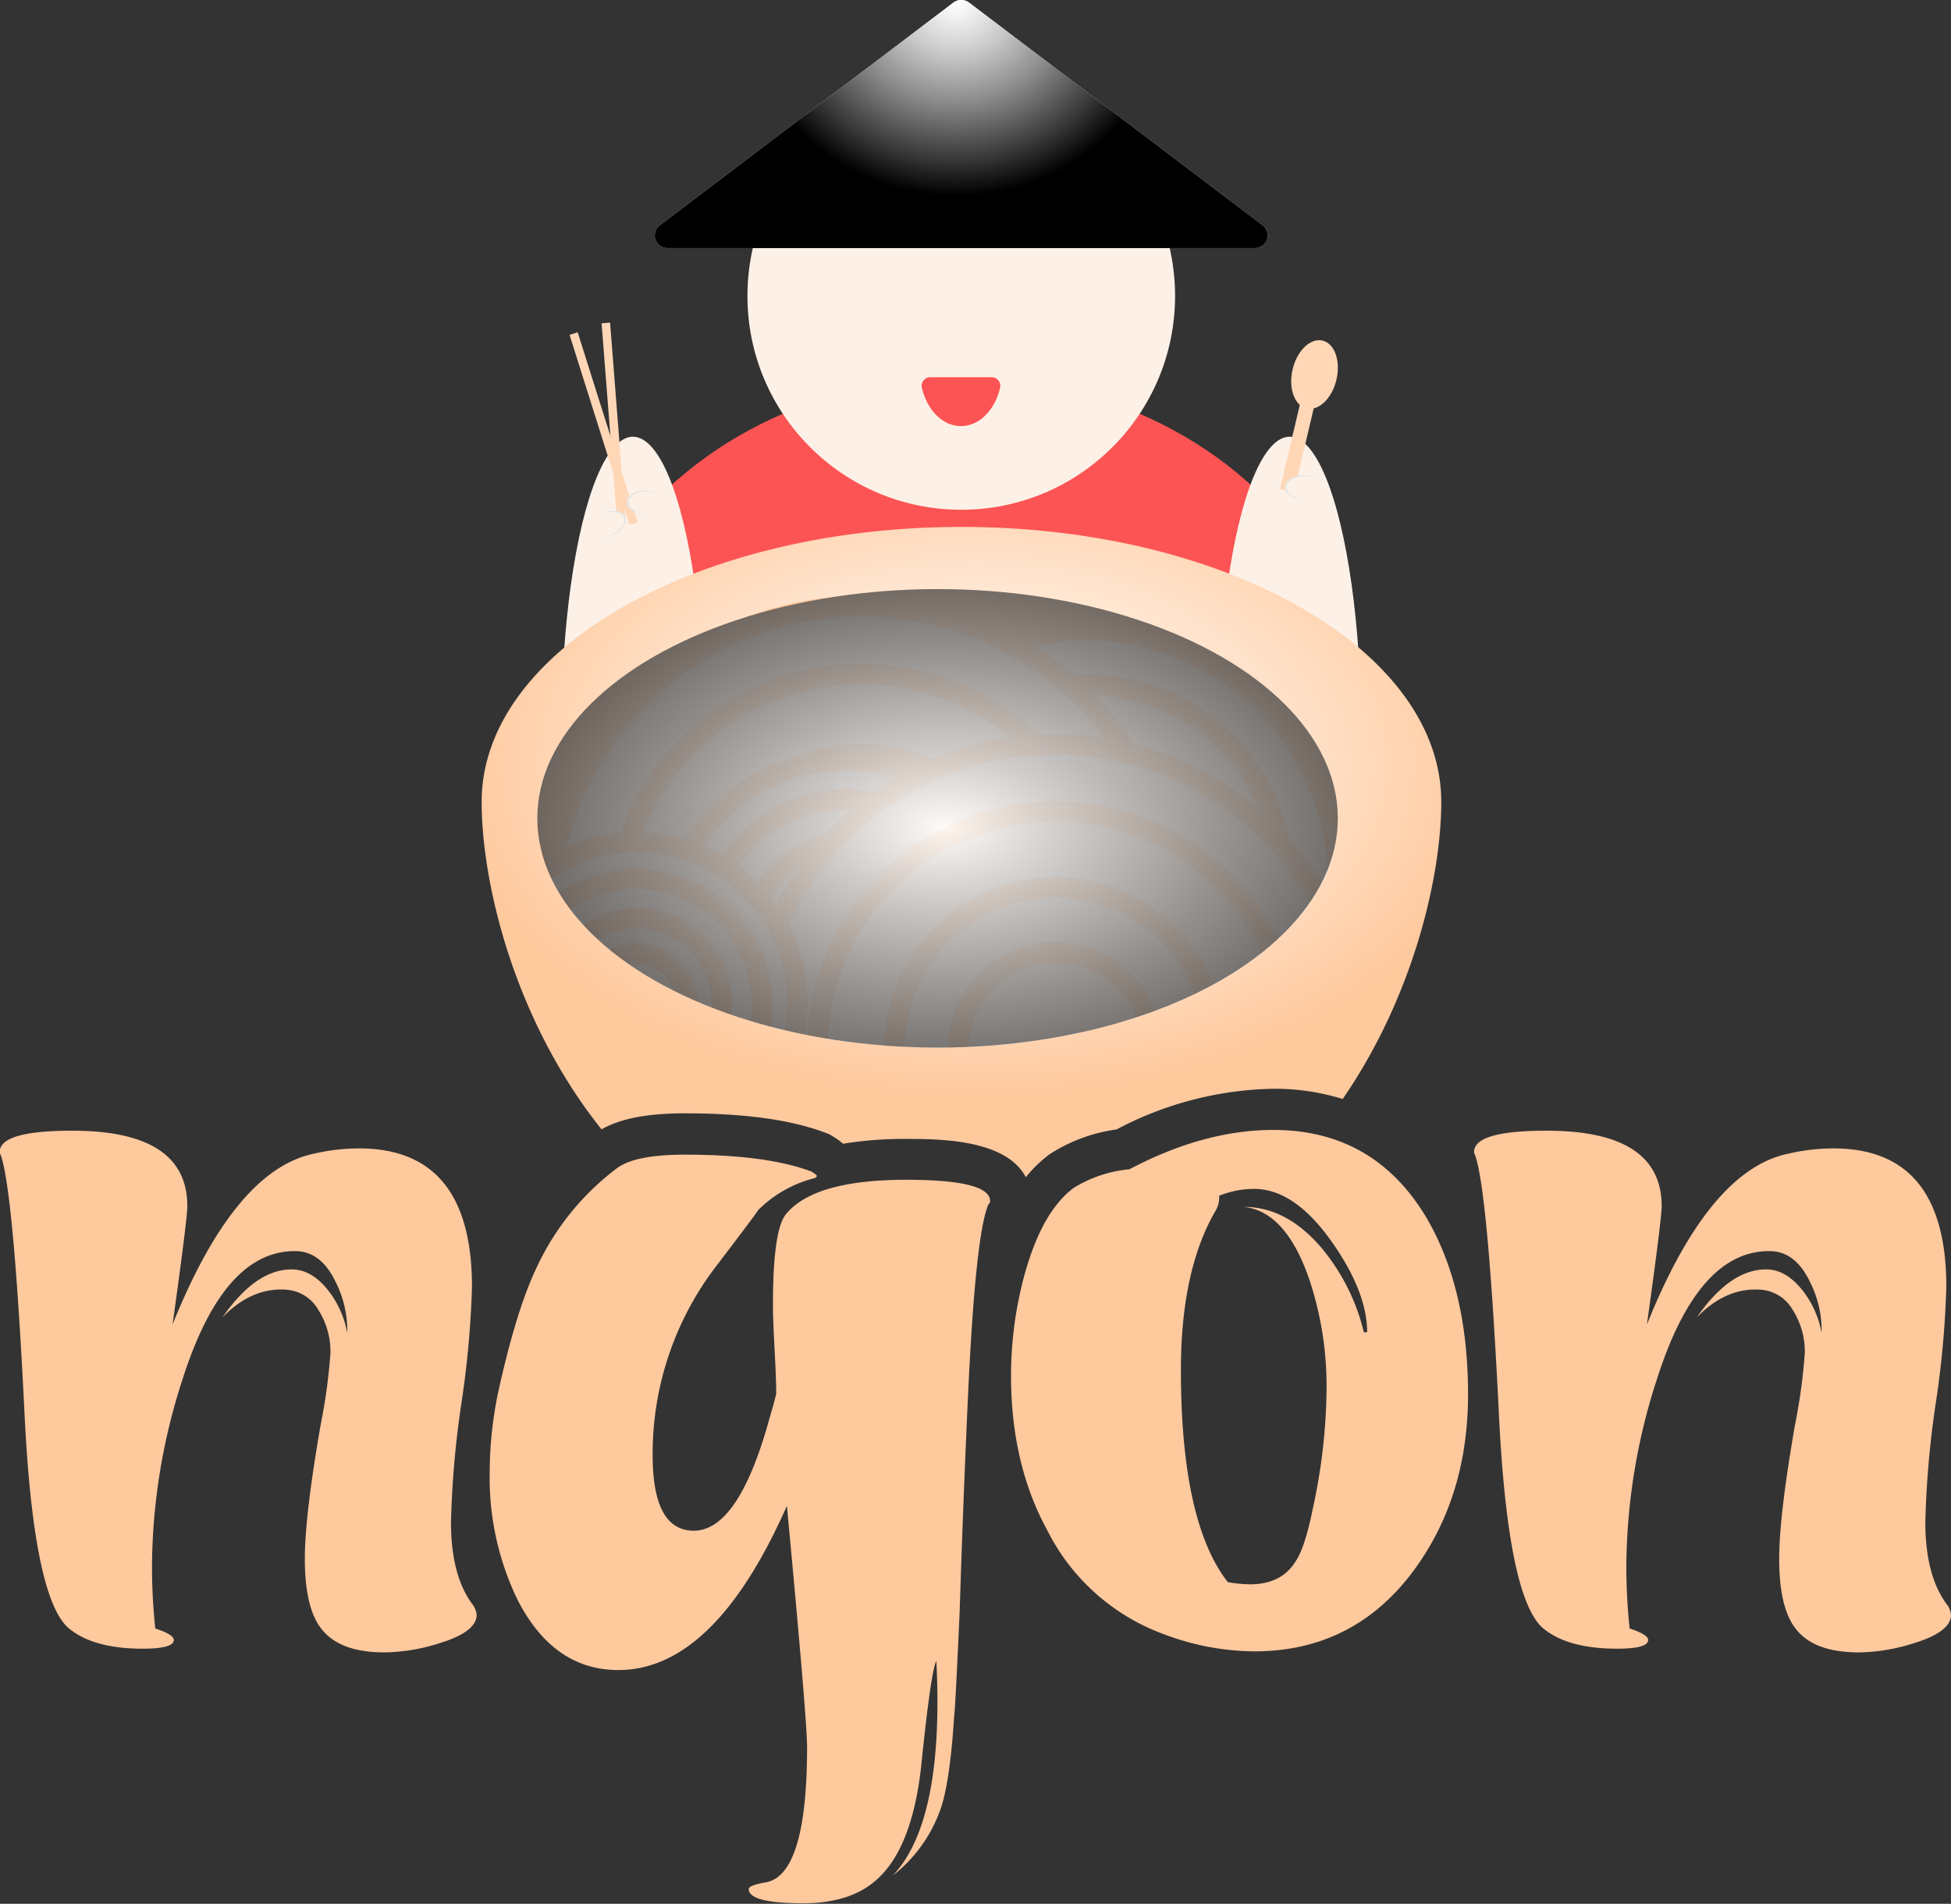 <svg xmlns="http://www.w3.org/2000/svg" xmlns:xlink="http://www.w3.org/1999/xlink" viewBox="0 0 284.23 277.38"><rect x="0" y="0" width="284.23" height="277.38" fill="#333333" stroke="none"/><defs><style>.cls-1{fill:none;}.cls-2{isolation:isolate;}.cls-3{fill:#fc5454;}.cls-4{fill:#fdf1e7;}.cls-5{fill:#ffd7b7;}.cls-6{fill:#e5e5e5;}.cls-7{fill:url(#linear-gradient);}.cls-8{mix-blend-mode:screen;fill:url(#radial-gradient);}.cls-9{fill:url(#radial-gradient-2);}.cls-10{fill:url(#New_Gradient_Swatch_1);}.cls-11{clip-path:url(#clip-path);}.cls-12,.cls-13,.cls-14,.cls-15,.cls-21,.cls-22,.cls-23,.cls-24,.cls-30,.cls-31,.cls-32,.cls-33,.cls-39,.cls-40,.cls-41,.cls-42,.cls-48,.cls-49,.cls-50,.cls-51{fill:#fff;}.cls-12,.cls-13,.cls-14,.cls-15,.cls-16,.cls-17,.cls-18,.cls-19,.cls-20,.cls-21,.cls-22,.cls-23,.cls-24,.cls-25,.cls-26,.cls-27,.cls-28,.cls-29,.cls-30,.cls-31,.cls-32,.cls-33,.cls-34,.cls-35,.cls-36,.cls-37,.cls-38,.cls-39,.cls-40,.cls-41,.cls-42,.cls-43,.cls-44,.cls-45,.cls-46,.cls-47,.cls-48,.cls-49,.cls-50,.cls-51,.cls-52,.cls-53,.cls-54,.cls-55,.cls-56{stroke-miterlimit:10;stroke-width:3px;}.cls-12{stroke:url(#New_Gradient_Swatch_1-2);}.cls-13{stroke:url(#New_Gradient_Swatch_1-3);}.cls-14{stroke:url(#New_Gradient_Swatch_1-4);}.cls-15{stroke:url(#New_Gradient_Swatch_1-5);}.cls-16,.cls-17,.cls-18,.cls-19,.cls-20,.cls-25,.cls-26,.cls-27,.cls-28,.cls-29,.cls-34,.cls-35,.cls-36,.cls-37,.cls-38,.cls-43,.cls-44,.cls-45,.cls-46,.cls-47,.cls-52,.cls-53,.cls-54,.cls-55,.cls-56{fill:#ff5252;}.cls-16{stroke:url(#New_Gradient_Swatch_1-6);}.cls-17{stroke:url(#New_Gradient_Swatch_1-7);}.cls-18{stroke:url(#New_Gradient_Swatch_1-8);}.cls-19{stroke:url(#New_Gradient_Swatch_1-9);}.cls-20{stroke:url(#New_Gradient_Swatch_1-10);}.cls-21{stroke:url(#New_Gradient_Swatch_1-11);}.cls-22{stroke:url(#New_Gradient_Swatch_1-12);}.cls-23{stroke:url(#New_Gradient_Swatch_1-13);}.cls-24{stroke:url(#New_Gradient_Swatch_1-14);}.cls-25{stroke:url(#New_Gradient_Swatch_1-15);}.cls-26{stroke:url(#New_Gradient_Swatch_1-16);}.cls-27{stroke:url(#New_Gradient_Swatch_1-17);}.cls-28{stroke:url(#New_Gradient_Swatch_1-18);}.cls-29{stroke:url(#New_Gradient_Swatch_1-19);}.cls-30{stroke:url(#New_Gradient_Swatch_1-20);}.cls-31{stroke:url(#New_Gradient_Swatch_1-21);}.cls-32{stroke:url(#New_Gradient_Swatch_1-22);}.cls-33{stroke:url(#New_Gradient_Swatch_1-23);}.cls-34{stroke:url(#New_Gradient_Swatch_1-24);}.cls-35{stroke:url(#New_Gradient_Swatch_1-25);}.cls-36{stroke:url(#New_Gradient_Swatch_1-26);}.cls-37{stroke:url(#New_Gradient_Swatch_1-27);}.cls-38{stroke:url(#New_Gradient_Swatch_1-28);}.cls-39{stroke:url(#New_Gradient_Swatch_1-29);}.cls-40{stroke:url(#New_Gradient_Swatch_1-30);}.cls-41{stroke:url(#New_Gradient_Swatch_1-31);}.cls-42{stroke:url(#New_Gradient_Swatch_1-32);}.cls-43{stroke:url(#New_Gradient_Swatch_1-33);}.cls-44{stroke:url(#New_Gradient_Swatch_1-34);}.cls-45{stroke:url(#New_Gradient_Swatch_1-35);}.cls-46{stroke:url(#New_Gradient_Swatch_1-36);}.cls-47{stroke:url(#New_Gradient_Swatch_1-37);}.cls-48{stroke:url(#New_Gradient_Swatch_1-38);}.cls-49{stroke:url(#New_Gradient_Swatch_1-39);}.cls-50{stroke:url(#New_Gradient_Swatch_1-40);}.cls-51{stroke:url(#New_Gradient_Swatch_1-41);}.cls-52{stroke:url(#New_Gradient_Swatch_1-42);}.cls-53{stroke:url(#New_Gradient_Swatch_1-43);}.cls-54{stroke:url(#New_Gradient_Swatch_1-44);}.cls-55{stroke:url(#New_Gradient_Swatch_1-45);}.cls-56{stroke:url(#New_Gradient_Swatch_1-46);}.cls-57{opacity:0.26;mix-blend-mode:multiply;fill:url(#radial-gradient-3);}.cls-58{fill:#fcdfc8;opacity:0.5;}.cls-59{opacity:0.76;mix-blend-mode:soft-light;fill:url(#radial-gradient-4);}.cls-60{fill:#ffc99e;}</style><linearGradient id="linear-gradient" x1="424.42" y1="237.02" x2="424.42" y2="297.27" gradientUnits="userSpaceOnUse"><stop offset="0" stop-color="#fff"/><stop offset="0.21" stop-color="#fff7f0"/><stop offset="0.6" stop-color="#ffe2ca"/><stop offset="1" stop-color="#ffc99e"/></linearGradient><radialGradient id="radial-gradient" cx="423.85" cy="256.15" r="30.5" gradientTransform="translate(-4.45 18.24) scale(1.01 0.93)" gradientUnits="userSpaceOnUse"><stop offset="0" stop-color="#fff"/><stop offset="0.09" stop-color="#f0f0f0"/><stop offset="0.27" stop-color="#cacaca"/><stop offset="0.52" stop-color="#8b8b8b"/><stop offset="0.82" stop-color="#363636"/><stop offset="1"/></radialGradient><radialGradient id="radial-gradient-2" cx="426.6" cy="368.02" r="76.88" gradientTransform="translate(0 135.58) scale(1 0.63)" xlink:href="#linear-gradient"/><radialGradient id="New_Gradient_Swatch_1" cx="135.65" cy="162.65" r="75.41" gradientUnits="userSpaceOnUse"><stop offset="0" stop-color="#ffbf97"/><stop offset="1" stop-color="#ffc99e"/></radialGradient><clipPath id="clip-path" transform="translate(-284.39 -256.31)"><path class="cls-1" d="M479.29,375.54c0,18.44-26.09,33.4-58.27,33.4s-58.27-15-58.27-33.4,23.48-58.08,55.66-58.08c23.1,0,44.4,20.41,54.59,38.76C477,363.44,479.29,370.33,479.29,375.54Z"/></clipPath><radialGradient id="New_Gradient_Swatch_1-2" cx="442.85" cy="369.98" r="31.5" xlink:href="#New_Gradient_Swatch_1"/><radialGradient id="New_Gradient_Swatch_1-3" cx="442.78" cy="373.21" r="25.01" xlink:href="#New_Gradient_Swatch_1"/><radialGradient id="New_Gradient_Swatch_1-4" cx="442.7" cy="377.04" r="17.35" xlink:href="#New_Gradient_Swatch_1"/><radialGradient id="New_Gradient_Swatch_1-5" cx="442.63" cy="380.14" r="11.15" xlink:href="#New_Gradient_Swatch_1"/><radialGradient id="New_Gradient_Swatch_1-6" cx="181.85" cy="132.92" r="3.83" xlink:href="#New_Gradient_Swatch_1"/><radialGradient id="New_Gradient_Swatch_1-7" cx="134.68" cy="124.03" r="3.83" xlink:href="#New_Gradient_Swatch_1"/><radialGradient id="New_Gradient_Swatch_1-8" cx="143.03" cy="125.6" r="3.23" xlink:href="#New_Gradient_Swatch_1"/><radialGradient id="New_Gradient_Swatch_1-9" cx="173.51" cy="131.35" r="3.23" xlink:href="#New_Gradient_Swatch_1"/><radialGradient id="New_Gradient_Swatch_1-10" cx="158.27" cy="128.47" r="8.72" xlink:href="#New_Gradient_Swatch_1"/><radialGradient id="New_Gradient_Swatch_1-11" cx="409.88" cy="367.46" r="37.53" xlink:href="#New_Gradient_Swatch_1"/><radialGradient id="New_Gradient_Swatch_1-12" cx="409.88" cy="372.4" r="29.71" xlink:href="#New_Gradient_Swatch_1"/><radialGradient id="New_Gradient_Swatch_1-13" cx="409.88" cy="378.25" r="20.46" xlink:href="#New_Gradient_Swatch_1"/><radialGradient id="New_Gradient_Swatch_1-14" cx="409.88" cy="382.99" r="12.97" xlink:href="#New_Gradient_Swatch_1"/><radialGradient id="New_Gradient_Swatch_1-15" cx="155.43" cy="133.98" r="4.27" xlink:href="#New_Gradient_Swatch_1"/><radialGradient id="New_Gradient_Swatch_1-16" cx="95.57" cy="133.98" r="4.27" xlink:href="#New_Gradient_Swatch_1"/><radialGradient id="New_Gradient_Swatch_1-17" cx="106.16" cy="133.98" r="3.52" xlink:href="#New_Gradient_Swatch_1"/><radialGradient id="New_Gradient_Swatch_1-18" cx="144.84" cy="133.98" r="3.52" xlink:href="#New_Gradient_Swatch_1"/><radialGradient id="New_Gradient_Swatch_1-19" cx="125.5" cy="133.98" r="10.38" xlink:href="#New_Gradient_Swatch_1"/><radialGradient id="New_Gradient_Swatch_1-20" cx="407.71" cy="380.3" r="22.32" xlink:href="#New_Gradient_Swatch_1"/><radialGradient id="New_Gradient_Swatch_1-21" cx="407.71" cy="383.16" r="17.8" xlink:href="#New_Gradient_Swatch_1"/><radialGradient id="New_Gradient_Swatch_1-22" cx="407.71" cy="386.54" r="12.45" xlink:href="#New_Gradient_Swatch_1"/><radialGradient id="New_Gradient_Swatch_1-23" cx="407.71" cy="389.29" r="8.12" xlink:href="#New_Gradient_Swatch_1"/><radialGradient id="New_Gradient_Swatch_1-24" cx="140.64" cy="137.2" r="2.62" xlink:href="#New_Gradient_Swatch_1"/><radialGradient id="New_Gradient_Swatch_1-25" cx="106" cy="137.2" r="2.62" xlink:href="#New_Gradient_Swatch_1"/><radialGradient id="New_Gradient_Swatch_1-26" cx="112.13" cy="137.2" r="2.21" xlink:href="#New_Gradient_Swatch_1"/><radialGradient id="New_Gradient_Swatch_1-27" cx="134.51" cy="137.2" r="2.21" xlink:href="#New_Gradient_Swatch_1"/><radialGradient id="New_Gradient_Swatch_1-28" cx="123.32" cy="137.2" r="6.07" xlink:href="#New_Gradient_Swatch_1"/><radialGradient id="New_Gradient_Swatch_1-29" cx="437.62" cy="392.75" r="38.1" xlink:href="#New_Gradient_Swatch_1"/><radialGradient id="New_Gradient_Swatch_1-30" cx="437.77" cy="396.35" r="30.19" xlink:href="#New_Gradient_Swatch_1"/><radialGradient id="New_Gradient_Swatch_1-31" cx="437.95" cy="400.61" r="20.85" xlink:href="#New_Gradient_Swatch_1"/><radialGradient id="New_Gradient_Swatch_1-32" cx="438.1" cy="404.07" r="13.28" xlink:href="#New_Gradient_Swatch_1"/><radialGradient id="New_Gradient_Swatch_1-33" cx="181.86" cy="145.72" r="4.61" xlink:href="#New_Gradient_Swatch_1"/><radialGradient id="New_Gradient_Swatch_1-34" cx="125.69" cy="160.11" r="4.61" xlink:href="#New_Gradient_Swatch_1"/><radialGradient id="New_Gradient_Swatch_1-35" cx="135.62" cy="157.56" r="3.87" xlink:href="#New_Gradient_Swatch_1"/><radialGradient id="New_Gradient_Swatch_1-36" cx="171.92" cy="148.26" r="3.87" xlink:href="#New_Gradient_Swatch_1"/><radialGradient id="New_Gradient_Swatch_1-37" cx="153.77" cy="152.91" r="10.55" xlink:href="#New_Gradient_Swatch_1"/><radialGradient id="New_Gradient_Swatch_1-38" cx="377.38" cy="394.63" r="21.05" xlink:href="#New_Gradient_Swatch_1"/><radialGradient id="New_Gradient_Swatch_1-39" cx="377.27" cy="396.43" r="16.85" xlink:href="#New_Gradient_Swatch_1"/><radialGradient id="New_Gradient_Swatch_1-40" cx="377.14" cy="398.55" r="11.88" xlink:href="#New_Gradient_Swatch_1"/><radialGradient id="New_Gradient_Swatch_1-41" cx="377.03" cy="400.27" r="7.86" xlink:href="#New_Gradient_Swatch_1"/><radialGradient id="New_Gradient_Swatch_1-42" cx="107.33" cy="150.9" r="2.85" xlink:href="#New_Gradient_Swatch_1"/><radialGradient id="New_Gradient_Swatch_1-43" cx="78" cy="141.95" r="2.85" xlink:href="#New_Gradient_Swatch_1"/><radialGradient id="New_Gradient_Swatch_1-44" cx="83.19" cy="143.54" r="2.47" xlink:href="#New_Gradient_Swatch_1"/><radialGradient id="New_Gradient_Swatch_1-45" cx="102.14" cy="149.32" r="2.47" xlink:href="#New_Gradient_Swatch_1"/><radialGradient id="New_Gradient_Swatch_1-46" cx="92.67" cy="146.43" r="5.95" xlink:href="#New_Gradient_Swatch_1"/><radialGradient id="radial-gradient-3" cx="136.38" cy="174.26" r="75.41" gradientUnits="userSpaceOnUse"><stop offset="0" stop-color="gray"/><stop offset="1" stop-color="#fff"/></radialGradient><radialGradient id="radial-gradient-4" cx="419.99" cy="375.69" r="88.45" gradientTransform="translate(-274.08 -104.91) scale(0.98 0.6)" gradientUnits="userSpaceOnUse"><stop offset="0" stop-color="#fff"/><stop offset="0.18" stop-color="#c9c9c9"/><stop offset="0.48" stop-color="#747474"/><stop offset="0.73" stop-color="#353535"/><stop offset="0.91" stop-color="#0f0f0f"/><stop offset="1"/></radialGradient></defs><title>logo_2</title><g class="cls-2"><g id="Layer_9" data-name="Layer 9"><g id="logo"><g id="guy"><ellipse id="body" class="cls-3" cx="140.04" cy="105.49" rx="58.27" ry="50.51"/><circle id="face" class="cls-4" cx="140.04" cy="43.12" r="31.15"/><g id="hands"><ellipse class="cls-4" cx="187.87" cy="106.77" rx="10.44" ry="43.14"/><ellipse class="cls-4" cx="92.21" cy="106.77" rx="10.44" ry="43.14"/></g><g id="chopsticks"><rect class="cls-5" x="371.71" y="304.22" width="1.24" height="29.04" transform="translate(-363.04 -129.5) rotate(-17.51)"/><rect class="cls-5" x="373.17" y="303.3" width="1.24" height="29.04" transform="translate(-308.03 -226.19) rotate(-4.47)"/></g><g id="spoon"><rect class="cls-5" x="472.68" y="311.99" width="2.09" height="16.03" transform="translate(-198.45 -356.35) rotate(13.25)"/><ellipse class="cls-5" cx="475.88" cy="310.85" rx="5.08" ry="3.28" transform="translate(-220.14 446.53) rotate(-76.75)"/></g><g id="fingers"><path class="cls-4" d="M372.33,334.64a4.39,4.39,0,0,0,1.1-.3c1.45-.6,2.32-1.81,2-2.69s-1.69-1.08-3.06-.6" transform="translate(-284.39 -256.31)"/><path class="cls-6" d="M372.33,334.64a4.89,4.89,0,0,0,1.84-.8,2.7,2.7,0,0,0,1.15-1.53,1,1,0,0,0-.19-.87,1.56,1.56,0,0,0-.81-.47,3.91,3.91,0,0,0-2,.08,3.46,3.46,0,0,1,2-.27,1.64,1.64,0,0,1,.94.52,1.27,1.27,0,0,1,.26,1.06,2.8,2.8,0,0,1-1.29,1.64A4.16,4.16,0,0,1,372.33,334.64Z" transform="translate(-284.39 -256.31)"/><path class="cls-4" d="M379.92,328.07a4.39,4.39,0,0,0-1.12-.22c-1.56-.1-2.88.6-2.94,1.56s1,1.72,2.48,1.88" transform="translate(-284.39 -256.31)"/><path class="cls-6" d="M379.92,328.07a4.89,4.89,0,0,0-2-.09,2.7,2.7,0,0,0-1.71.86,1,1,0,0,0-.21.86,1.56,1.56,0,0,0,.52.78,3.91,3.91,0,0,0,1.82.81,3.46,3.46,0,0,1-1.94-.66,1.64,1.64,0,0,1-.62-.88,1.27,1.27,0,0,1,.23-1.07,2.8,2.8,0,0,1,1.88-.9A4.16,4.16,0,0,1,379.92,328.07Z" transform="translate(-284.39 -256.31)"/><path class="cls-4" d="M475.76,325.89a4.39,4.39,0,0,0-1.12-.22c-1.56-.1-2.88.6-2.94,1.56s1,1.72,2.48,1.88" transform="translate(-284.39 -256.31)"/><path class="cls-6" d="M475.76,325.89a4.89,4.89,0,0,0-2-.09,2.7,2.7,0,0,0-1.71.86,1,1,0,0,0-.21.86,1.56,1.56,0,0,0,.52.78,3.91,3.91,0,0,0,1.82.81,3.46,3.46,0,0,1-1.94-.66,1.64,1.64,0,0,1-.62-.88,1.27,1.27,0,0,1,.23-1.07,2.8,2.8,0,0,1,1.88-.9A4.16,4.16,0,0,1,475.76,325.89Z" transform="translate(-284.39 -256.31)"/></g><path id="mouth" class="cls-3" d="M420,311.27a1.26,1.26,0,0,0-1.33,1.43c.73,3.29,3,5.69,5.72,5.69s5-2.4,5.72-5.69a1.26,1.26,0,0,0-1.33-1.43Z" transform="translate(-284.39 -256.31)"/><g id="hat"><path class="cls-7" d="M423.28,256.69a1.9,1.9,0,0,1,2.29,0l23,17.46,19.78,15a1.85,1.85,0,0,1-1.14,3.31H381.64a1.85,1.85,0,0,1-1.14-3.31l19.78-15Z" transform="translate(-284.39 -256.31)"/><path class="cls-8" d="M423.28,256.69a1.9,1.9,0,0,1,2.29,0l23,17.46,19.78,15a1.85,1.85,0,0,1-1.14,3.31H381.64a1.85,1.85,0,0,1-1.14-3.31l19.78-15Z" transform="translate(-284.39 -256.31)"/></g></g><g id="bowl"><g id="bowl-2" data-name="bowl"><path class="cls-9" d="M384.15,418.52c8.76,0,15.48.93,20.55,2.85l.5.19.46.28a9.78,9.78,0,0,1,1.55,1.11,54.53,54.53,0,0,1,9.19-.7c4.64,0,14.55,0,17.43,5.58a19.2,19.2,0,0,1,3.39-3.29l.25-.17a23.94,23.94,0,0,1,9.58-3.5,50.6,50.6,0,0,1,22.83-5.93A33.52,33.52,0,0,1,480,416.43c10.33-15,14.36-32.48,14.36-43.29,0-22.12-31.29-40.06-69.9-40.06s-69.9,17.94-69.9,40.06c0,11.89,4.78,31.82,17.46,47.71C374.82,419.27,378.74,418.52,384.15,418.52Z" transform="translate(-284.39 -256.31)"/></g><g id="noddles"><ellipse class="cls-10" cx="136.63" cy="119.23" rx="58.27" ry="33.4"/><g class="cls-11"><path class="cls-12" d="M448,356.58a28.69,28.69,0,0,1,22.88,33.51l7.8,1.47a36.63,36.63,0,1,0-72-13.57l7.8,1.47A28.69,28.69,0,0,1,448,356.58Z" transform="translate(-284.39 -256.31)"/><path class="cls-13" d="M448,356.58a28.69,28.69,0,0,0-33.51,22.88l9.22,1.74a19.31,19.31,0,1,1,38,7.15l9.22,1.74A28.69,28.69,0,0,0,448,356.58Z" transform="translate(-284.39 -256.31)"/><path class="cls-14" d="M444.82,373.28a11.71,11.71,0,0,1,9.34,13.67l7.47,1.41a19.31,19.31,0,1,0-38-7.15l7.47,1.41A11.71,11.71,0,0,1,444.82,373.28Z" transform="translate(-284.39 -256.31)"/><path class="cls-15" d="M444.82,373.28a11.71,11.71,0,0,0-13.67,9.34l23,4.34A11.71,11.71,0,0,0,444.82,373.28Z" transform="translate(-284.39 -256.31)"/><line class="cls-16" x1="186.46" y1="133.79" x2="177.25" y2="132.05"/><line class="cls-17" x1="139.29" y1="124.89" x2="130.07" y2="123.16"/><line class="cls-18" x1="146.76" y1="126.3" x2="139.29" y2="124.89"/><line class="cls-19" x1="177.25" y1="132.05" x2="169.77" y2="130.64"/><line class="cls-20" x1="169.77" y1="130.64" x2="146.76" y2="126.3"/><path class="cls-21" d="M409.88,354.52a35.77,35.77,0,0,1,35.77,35.77h9.9a45.67,45.67,0,1,0-91.34,0h9.9A35.77,35.77,0,0,1,409.88,354.52Z" transform="translate(-284.39 -256.31)"/><path class="cls-22" d="M409.88,354.52a35.77,35.77,0,0,0-35.77,35.77h11.7a24.08,24.08,0,1,1,48.16,0h11.7A35.77,35.77,0,0,0,409.88,354.52Z" transform="translate(-284.39 -256.31)"/><path class="cls-23" d="M409.88,375.69a14.6,14.6,0,0,1,14.6,14.6H434a24.08,24.08,0,1,0-48.16,0h9.48A14.6,14.6,0,0,1,409.88,375.69Z" transform="translate(-284.39 -256.31)"/><path class="cls-24" d="M409.88,375.69a14.6,14.6,0,0,0-14.6,14.6h29.19A14.6,14.6,0,0,0,409.88,375.69Z" transform="translate(-284.39 -256.31)"/><line class="cls-25" x1="161.27" y1="133.98" x2="149.58" y2="133.98"/><line class="cls-26" x1="101.42" y1="133.98" x2="89.73" y2="133.98"/><line class="cls-27" x1="110.9" y1="133.98" x2="101.42" y2="133.98"/><line class="cls-28" x1="149.58" y1="133.98" x2="140.1" y2="133.98"/><line class="cls-29" x1="140.1" y1="133.98" x2="110.9" y2="133.98"/><path class="cls-30" d="M407.71,372.81a20.7,20.7,0,0,1,20.7,20.7h5.73a26.43,26.43,0,1,0-52.86,0H387A20.7,20.7,0,0,1,407.71,372.81Z" transform="translate(-284.39 -256.31)"/><path class="cls-31" d="M407.71,372.81a20.7,20.7,0,0,0-20.7,20.7h6.77a13.94,13.94,0,1,1,27.87,0h6.77A20.7,20.7,0,0,0,407.71,372.81Z" transform="translate(-284.39 -256.31)"/><path class="cls-32" d="M407.71,385.06a8.45,8.45,0,0,1,8.45,8.45h5.49a13.94,13.94,0,1,0-27.87,0h5.49A8.45,8.45,0,0,1,407.71,385.06Z" transform="translate(-284.39 -256.31)"/><path class="cls-33" d="M407.71,385.06a8.45,8.45,0,0,0-8.45,8.45h16.9A8.45,8.45,0,0,0,407.71,385.06Z" transform="translate(-284.39 -256.31)"/><line class="cls-34" x1="144.03" y1="137.2" x2="137.26" y2="137.2"/><line class="cls-35" x1="109.39" y1="137.2" x2="102.62" y2="137.2"/><line class="cls-36" x1="114.87" y1="137.2" x2="109.39" y2="137.2"/><line class="cls-37" x1="137.26" y1="137.2" x2="131.77" y2="137.2"/><line class="cls-38" x1="131.77" y1="137.2" x2="114.87" y2="137.2"/><path class="cls-39" d="M429.56,375.65a34.66,34.66,0,0,1,42.18,25l9.29-2.38a44.25,44.25,0,1,0-85.72,22l9.29-2.38A34.66,34.66,0,0,1,429.56,375.65Z" transform="translate(-284.39 -256.31)"/><path class="cls-40" d="M429.56,375.65a34.66,34.66,0,0,0-25,42.18l11-2.81a23.33,23.33,0,1,1,45.2-11.58l11-2.81A34.66,34.66,0,0,0,429.56,375.65Z" transform="translate(-284.39 -256.31)"/><path class="cls-41" d="M434.65,395.52a14.14,14.14,0,0,1,17.21,10.19l8.9-2.28A23.33,23.33,0,1,0,415.56,415l8.9-2.28A14.14,14.14,0,0,1,434.65,395.52Z" transform="translate(-284.39 -256.31)"/><path class="cls-42" d="M434.65,395.52a14.14,14.14,0,0,0-10.19,17.21l27.4-7A14.14,14.14,0,0,0,434.65,395.52Z" transform="translate(-284.39 -256.31)"/><line class="cls-43" x1="187.35" y1="144.31" x2="176.37" y2="147.12"/><line class="cls-44" x1="131.17" y1="158.7" x2="120.2" y2="161.51"/><line class="cls-45" x1="140.07" y1="156.42" x2="131.17" y2="158.7"/><line class="cls-46" x1="176.37" y1="147.12" x2="167.47" y2="149.4"/><line class="cls-47" x1="167.47" y1="149.4" x2="140.07" y2="156.42"/><path class="cls-48" d="M382.4,385.2a18.33,18.33,0,0,1,12.18,22.88l4.85,1.48a23.4,23.4,0,1,0-44.76-13.65l4.85,1.48A18.33,18.33,0,0,1,382.4,385.2Z" transform="translate(-284.39 -256.31)"/><path class="cls-49" d="M382.4,385.2a18.33,18.33,0,0,0-22.88,12.18l5.73,1.75a12.34,12.34,0,1,1,23.6,7.2l5.73,1.75A18.33,18.33,0,0,0,382.4,385.2Z" transform="translate(-284.39 -256.31)"/><path class="cls-50" d="M379.23,395.58a7.48,7.48,0,0,1,5,9.34l4.65,1.42a12.34,12.34,0,1,0-23.6-7.2l4.65,1.42A7.48,7.48,0,0,1,379.23,395.58Z" transform="translate(-284.39 -256.31)"/><path class="cls-51" d="M379.23,395.58a7.48,7.48,0,0,0-9.34,5l14.31,4.36A7.48,7.48,0,0,0,379.23,395.58Z" transform="translate(-284.39 -256.31)"/><line class="cls-52" x1="110.2" y1="151.77" x2="104.47" y2="150.03"/><line class="cls-53" x1="80.87" y1="142.83" x2="75.14" y2="141.08"/><line class="cls-54" x1="85.51" y1="144.25" x2="80.87" y2="142.83"/><line class="cls-55" x1="104.47" y1="150.03" x2="99.82" y2="148.61"/><line class="cls-56" x1="99.82" y1="148.61" x2="85.51" y2="144.25"/></g><ellipse class="cls-57" cx="136.63" cy="119.23" rx="58.27" ry="33.4"/><path class="cls-58" d="M479.29,375.54h0c0-.33,0-.65,0-1,0-.1,0-.2,0-.3s0-.45-.06-.68l0-.33q0-.34-.09-.67l0-.3q-.07-.42-.16-.84l0-.11q-.11-.49-.24-1l-.05-.18q-.11-.39-.23-.78l-.08-.25q-.12-.36-.26-.73l-.08-.22q-.17-.43-.35-.85l0-.06q-.42-1-.95-1.89l-.07-.12q-.23-.41-.48-.82l-.07-.12q-.28-.44-.57-.88h0a29.29,29.29,0,0,0-2.09-2.72l0-.05q-.37-.43-.77-.86h0C468,354,458.89,349.3,449,346.23q-2.87-.9-5.92-1.61l-.64-.15h0a84.41,84.41,0,0,0-13.73-2h0q-3.75-.28-7.63-.28c-21.39,0-40.09,6.61-50.23,16.46l0,0a32.4,32.4,0,0,0-3.12,3.5l-.07.09c-.3.39-.59.79-.86,1.19h0q-.41.6-.78,1.22l0,.05q-.35.59-.67,1.2l-.08.16c-.21.4-.4.81-.59,1.21l0,0c-.18.4-.34.8-.49,1.2l-.06.15q-.22.6-.4,1.2l-.06.22c-.12.41-.23.82-.32,1.24v.05c-.09.4-.16.81-.22,1.21l0,.22q-.09.61-.13,1.22c0,.08,0,.16,0,.24,0,.42,0,.85,0,1.27h0a21.76,21.76,0,0,0,4.58,13l.57.74a33.89,33.89,0,0,0,4,4.26l.77.67q.79.67,1.62,1.31t1.73,1.26c10.69,7.42,26.86,12.15,45,12.15s34.28-4.73,45-12.15q.89-.62,1.73-1.26t1.62-1.31l.77-.67a33.89,33.89,0,0,0,4-4.26l.57-.74a21.76,21.76,0,0,0,4.58-13Z" transform="translate(-284.39 -256.31)"/></g><ellipse id="shadow" class="cls-59" cx="136.59" cy="119.23" rx="58.31" ry="33.4"/></g><path class="cls-60" d="M350.09,478.07q0,7.95,3.26,12.16a3.16,3.16,0,0,1,.48,1.35q0,2.54-5.64,4.21a27.12,27.12,0,0,1-7.79,1.27q-6.67,0-9.3-3.58-2.31-3.1-2.3-10.09,0-6.2,2.3-19.47a82.78,82.78,0,0,0,1.43-10.49,11.31,11.31,0,0,0-1.79-6.32,5.83,5.83,0,0,0-4.73-2.9q-5-.32-9.22,4.05,4.85-7,10.09-7,3,0,5.48,3.26a14.14,14.14,0,0,1,2.62,6v-.16a15.63,15.63,0,0,0-1.67-7.23q-2.07-4.37-5.64-4.53-10.57-.32-16.61,18.43a89.39,89.39,0,0,0-4.53,27.65,87.92,87.92,0,0,0,.48,8.9q2.7.88,2.7,1.67,0,1.27-4.53,1.27-7.15,0-10.73-2.94-5.24-4.37-6.52-32-1.59-31.7-3.42-36.95a1.2,1.2,0,0,1-.16-.48q0-3.1,10.57-3.1,16.76,0,16.76,11,0,1.83-2.15,17.24,9-22.41,20.5-24.87a29.46,29.46,0,0,1,6.67-.79q16.45,0,16.45,20.18a139.21,139.21,0,0,1-1.55,17A139.36,139.36,0,0,0,350.09,478.07Z" transform="translate(-284.39 -256.31)"/><path class="cls-60" d="M397,446.29q0-10.57,1.83-13,4.05-5.08,17.56-5.09,12.23,0,12.24,3.1a.53.53,0,0,1-.24.48q-1.91,4.37-3,28.44-.71,15.49-1.19,30.83-.64,14.3-.79,15.1-.64,10.25-2.14,14.14a21.26,21.26,0,0,1-6.83,9.3q6.51-6.83,6.52-25.27,0-3-.16-6-.79,1.43-2.22,15.42-1.35,12.08-6.67,16.61-3.81,3.26-10.49,3.26-7.95,0-7.95-2.07,0-.56,2.62-1,5.88-1.27,5.88-19.71,0-3.89-2.94-35.12-10.57,23.92-24.55,23.92-9.46,0-14.7-10.25a40.85,40.85,0,0,1-4.05-18.51A57.74,57.74,0,0,1,357,459q2.62-11.84,5.56-18a38.31,38.31,0,0,1,11.68-14.46q2.62-2,9.93-2,11.92,0,18.43,2.46.79.48.79.64c0,.11-.11.21-.32.32a17.8,17.8,0,0,0-8.26,4.69q0,.16-5.88,7.87a44.92,44.92,0,0,0-9.46,27.81q0,11,6,11,6.51,0,11-16.29,1-3.42,1-3.73,0-2.07-.24-6.48T397,446.29Z" transform="translate(-284.39 -256.31)"/><path class="cls-60" d="M469.89,420.94q14.54,0,22.17,12.55,6.2,10.41,6.2,26,0,14.86-7.87,25.58-8.74,11.84-23.28,11.84a38,38,0,0,1-13.27-2.54,30.86,30.86,0,0,1-16.92-15.18q-5.24-9.61-5.24-22.49a56.1,56.1,0,0,1,2-14.78q2.54-9.14,7.15-12.55a18.77,18.77,0,0,1,8.1-2.7Q459.8,420.94,469.89,420.94Zm13.19,29.48h.48q0-6-5.36-13.47T467,429.53a13.67,13.67,0,0,0-5,1,3.85,3.85,0,0,1-.64,2.38q-4.93,8.66-4.93,23,0,22.17,6.83,30.91a19.15,19.15,0,0,0,3.26.32q4.61,0,6.67-3.42,1.35-2.07,2.46-7.63a84.24,84.24,0,0,0,2-17.56,49.21,49.21,0,0,0-2.46-15.65q-3.42-10.09-9.61-10.73,6.36,0,11.52,6.2A30.19,30.19,0,0,1,483.08,450.42Z" transform="translate(-284.39 -256.31)"/><path class="cls-60" d="M564.88,478.07q0,7.95,3.26,12.16a3.16,3.16,0,0,1,.48,1.35q0,2.54-5.64,4.21a27.12,27.12,0,0,1-7.79,1.27q-6.67,0-9.3-3.58-2.31-3.1-2.3-10.09,0-6.2,2.3-19.47a82.78,82.78,0,0,0,1.43-10.49,11.31,11.31,0,0,0-1.79-6.32,5.83,5.83,0,0,0-4.73-2.9q-5-.32-9.22,4.05,4.85-7,10.09-7,3,0,5.48,3.26a14.14,14.14,0,0,1,2.62,6v-.16a15.63,15.63,0,0,0-1.67-7.23q-2.07-4.37-5.64-4.53-10.57-.32-16.61,18.43a89.39,89.39,0,0,0-4.53,27.65,87.92,87.92,0,0,0,.48,8.9q2.7.88,2.7,1.67,0,1.27-4.53,1.27-7.15,0-10.73-2.94-5.24-4.37-6.52-32-1.59-31.7-3.42-36.95a1.2,1.2,0,0,1-.16-.48q0-3.1,10.57-3.1,16.76,0,16.76,11,0,1.83-2.15,17.24,9-22.41,20.5-24.87a29.46,29.46,0,0,1,6.67-.79q16.45,0,16.45,20.18a139.21,139.21,0,0,1-1.55,17A139.36,139.36,0,0,0,564.88,478.07Z" transform="translate(-284.39 -256.31)"/></g></g></g></svg>